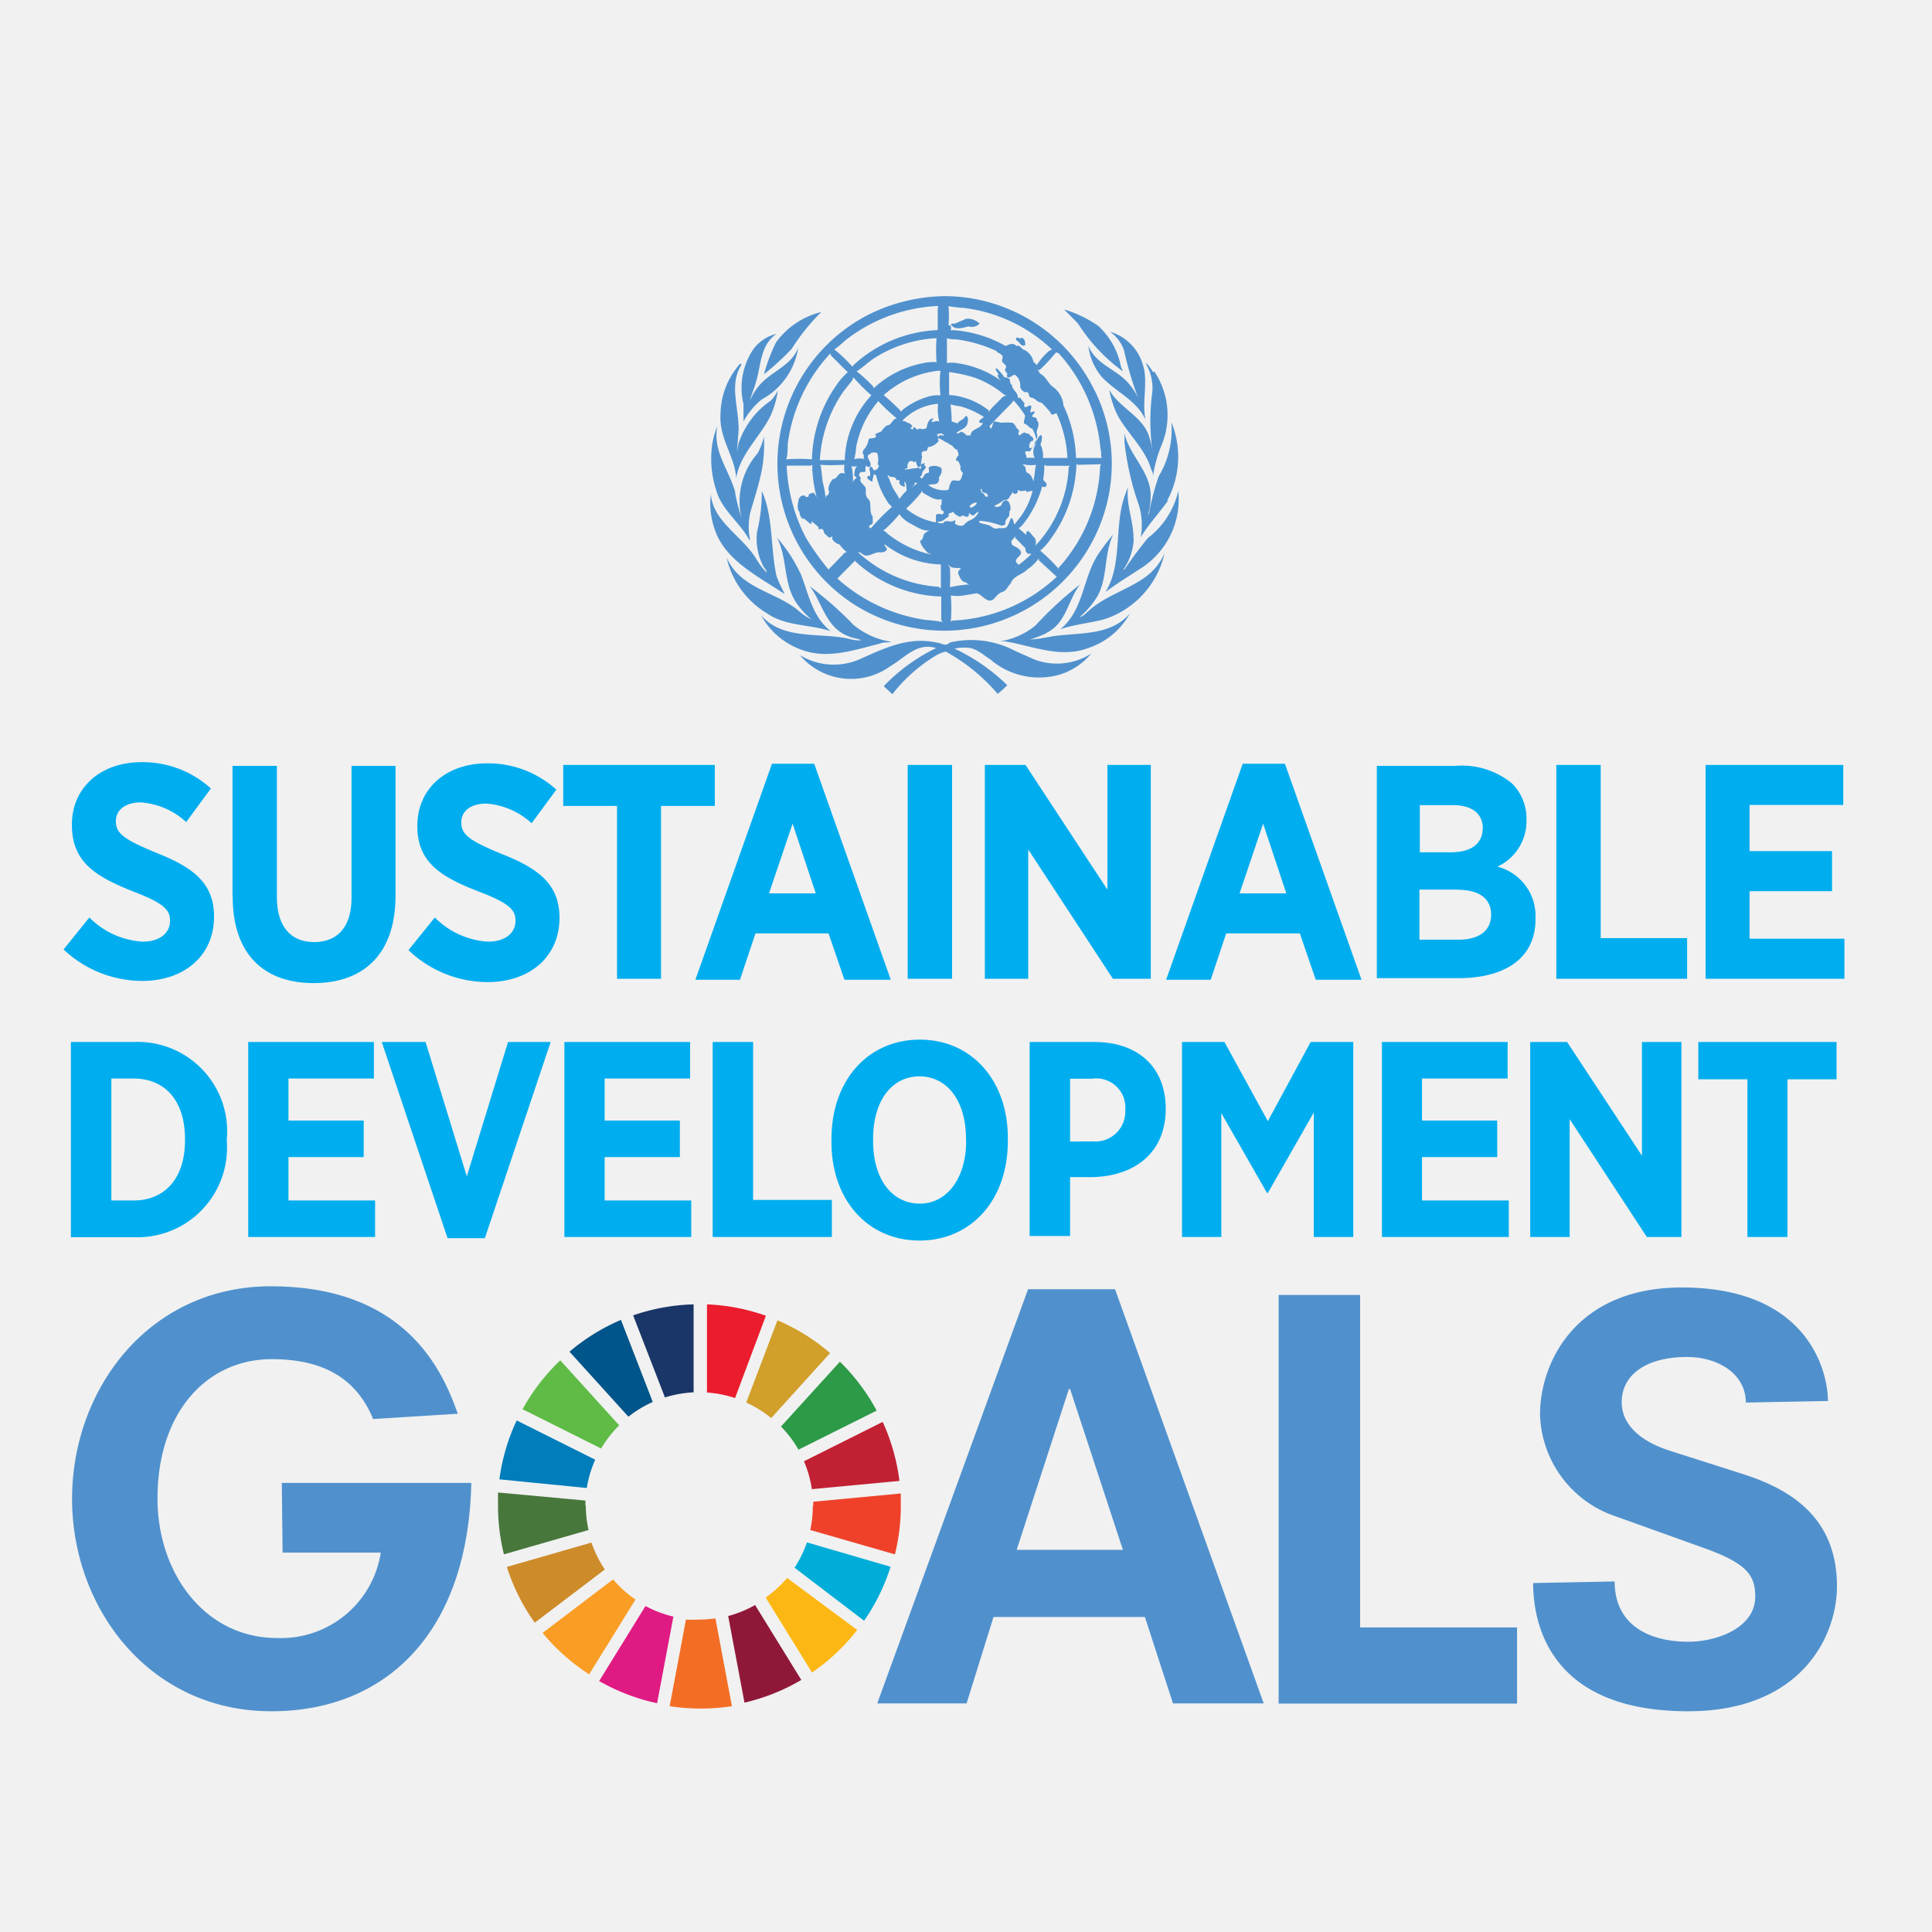 <svg xmlns="http://www.w3.org/2000/svg" viewBox="0 0 98.38 98.38">
  <path fill="#f1f1f1" d="M0 0h98.38v98.38H0z"/>
  <path fill="#00aeef" d="M3.61 53.06h3.21A4.55 4.55 0 0 1 11.55 58v.13A4.56 4.56 0 0 1 6.82 63H3.61zm2.06 1.86v6.21H6.8c1.56 0 2.62-1.09 2.62-3.06V58c0-2-1.06-3.08-2.62-3.08zM12.64 53.06h6.4v1.86h-4.35v2.14h3.83v1.86h-3.83v2.21h4.41v1.86h-6.46v-9.93zM19.44 53.06h2.23l2.1 6.84 2.1-6.84h2.17l-3.35 9.99h-1.9l-3.35-9.99zM28.74 53.06h6.4v1.86h-4.35v2.14h3.83v1.86h-3.83v2.21h4.41v1.86h-6.46v-9.93zM36.29 53.06h2.06v8.04h4.01v1.89h-6.07v-9.93zM42.34 58.13V58c0-3 1.87-5.06 4.5-5.06s4.48 2.07 4.48 5v.17c0 3-1.87 5.06-4.5 5.06s-4.48-2.07-4.48-5m6.85 0V58c0-2-1-3.19-2.37-3.19S44.46 56 44.46 58v.1c0 2 1 3.19 2.38 3.19S49.2 60 49.2 58.08M52.43 53.06h3.3c2.23 0 3.63 1.29 3.63 3.4 0 2.28-1.63 3.43-3.72 3.48h-1.15v3h-2.06zm3.21 5.06a1.52 1.52 0 0 0 1.66-1.59 1.48 1.48 0 0 0-1.69-1.6h-1.12v3.2zM60.19 53.06h2.16l2.21 4.03 2.18-4.03h2.17v9.93H66.9v-6.34l-2.34 4.1h-.04l-2.33-4.07v6.31h-2v-9.93zM70.37 53.06h6.4v1.86h-4.36v2.14h3.83v1.86h-3.83v2.21h4.42v1.86h-6.46v-9.93zM77.92 53.06h1.88l3.81 5.79v-5.79h2.01v9.93h-1.76l-3.93-6v6h-2.01v-9.93zM88.98 54.96h-2.5v-1.9h7.04v1.9h-2.5v8.03h-2.04v-8.03zM3.21 48.38l1.34-1.66a4.18 4.18 0 0 0 2.71 1.23c.87 0 1.4-.43 1.4-1.07 0-.54-.31-.89-1.87-1.48-1.93-.77-3.13-1.5-3.13-3.4s1.46-3.19 3.56-3.19a5.17 5.17 0 0 1 3.52 1.34l-1.26 1.71a3.8 3.8 0 0 0-2.32-1c-.78 0-1.26.39-1.26.95 0 .62.37.92 2.07 1.62 1.9.75 2.93 1.56 2.93 3.25 0 2-1.54 3.27-3.66 3.27a5.85 5.85 0 0 1-4-1.6M11.84 45.61V39h2.26v6.67c0 1.54.73 2.3 1.9 2.3s1.9-.75 1.9-2.25V39h2.24v6.61c0 3-1.65 4.45-4.17 4.45s-4.12-1.46-4.12-4.4M20.8 48.38l1.34-1.66a4.18 4.18 0 0 0 2.71 1.23c.87 0 1.4-.43 1.4-1.07 0-.54-.31-.89-1.87-1.48-1.93-.75-3.13-1.48-3.13-3.34 0-1.9 1.46-3.19 3.56-3.19a5.17 5.17 0 0 1 3.52 1.34l-1.26 1.71a3.8 3.8 0 0 0-2.32-1c-.78 0-1.26.39-1.26.95 0 .62.37.92 2.07 1.62 1.9.75 2.93 1.56 2.93 3.25 0 2-1.54 3.27-3.66 3.27a5.85 5.85 0 0 1-4-1.6M31.42 41.04h-2.74v-2.09h7.72v2.09h-2.74v8.8h-2.24v-8.8zM39.31 38.89h2.15l3.9 11H43l-.81-2.36h-3.72l-.79 2.36h-2.27zm2.23 6.6l-1.18-3.55-1.2 3.55zM46.22 38.95h2.26v10.89h-2.26zM50.15 38.95h2.07l4.17 6.35v-6.35h2.21v10.89h-1.93l-4.31-6.58v6.58h-2.21V38.95zM63.28 38.89h2.15l3.9 11H67l-.81-2.36h-3.75l-.79 2.36h-2.27zm2.22 6.6l-1.18-3.55-1.2 3.55zM70.11 39h4a4 4 0 0 1 2.89.9 2.52 2.52 0 0 1 .73 1.85 2.55 2.55 0 0 1-1.48 2.38 2.59 2.59 0 0 1 1.94 2.6v.08c0 2-1.57 3-3.94 3h-4.14zm5.4 3.21c0-.79-.56-1.21-1.52-1.21H72.3v2.4h1.57c1 0 1.63-.4 1.63-1.23zm-1.23 3.09h-2v2.55h2c1 0 1.65-.43 1.65-1.28 0-.78-.57-1.26-1.69-1.26M79.25 38.95h2.26v8.82h4.4v2.07h-6.66V38.95zM86.85 38.95h7.01v2.04h-4.77v2.35h4.2v2.04h-4.2v2.42h4.83v2.04h-7.07V38.95z"/>
  <path fill="#5091cd" d="M55.75 19.9a8.4 8.4 0 0 1 .56 5.95 8.54 8.54 0 0 1-13 4.81A8.53 8.53 0 0 1 44.27 16a8.94 8.94 0 0 1 3.85-.92 8.51 8.51 0 0 1 7.63 4.83m-7.46-4.42a5.89 5.89 0 0 1 0 1.17.17.17 0 0 1 0-.1c.06 0 .11 0 .13.06s0 .16 0 .19.08 0 .12 0a6.31 6.31 0 0 1 2.67.81c.16-.08.38-.19.55 0 .2-.08.24.17.41.2a.89.89 0 0 1 .45.57c0 .08.16.13.17.21a3.25 3.25 0 0 1 .64-.74l.14-.06a7.89 7.89 0 0 0-4.49-2.12 6.36 6.36 0 0 1-.83-.1m-.47 0a8.24 8.24 0 0 0-4.55 1.61c-.26.18-.49.45-.75.6a7.25 7.25 0 0 1 .94.9v-.06a6.72 6.72 0 0 1 4.33-1.82v-1.1zm1.45.64l-.61.26h-.18c-.03 0 0 .05 0 .07.22.29.61.13.89.07a.53.53 0 0 0 .55-.14.84.84 0 0 0-.66-.25m-1 1v1.26a1.35 1.35 0 0 1 .49 0 5 5 0 0 1 2.28.91.61.61 0 0 1-.2-.3h.05c0-.13-.13-.2-.15-.32a.09.09 0 0 1 .09 0 2.76 2.76 0 0 1 .37.44c.09 0 .17 0 .24.07s0 .23.14.31c0 .25.32.39.3.64 0 .06.08 0 .1 0l.25.31a.13.13 0 0 0 0 .17c.11.05.18-.09.29-.07s0 .2 0 .31.14-.05.2 0-.08.15-.11.21.08.07.14.09a.12.12 0 0 1 .1.15c.21.22-.06.46 0 .69a.4.4 0 0 1-.11.42c0 .19-.17.3-.23.46h-.22c-.11.11.1.26 0 .33h.47l-.05-.05a.7.7 0 0 1 .06-.6 1.38 1.38 0 0 1 .22-.47s.08-.06.11 0a.83.83 0 0 1-.07.44 1.3 1.3 0 0 1 .13.69h1.24v-.08a6.1 6.1 0 0 0-.55-2.19c-.09 0-.15.08-.25.05a.08.08 0 0 1-.05-.09 5.93 5.93 0 0 0-.47-.51c-.21 0-.31-.23-.51-.25s-.06-.35-.3-.27a.4.4 0 0 1-.27-.28.69.69 0 0 0-.24-.6c-.15-.06-.22.15-.37.11s0-.15-.07-.22-.1-.11-.09-.19c.2-.26-.24-.26-.14-.52s-.22-.26-.31-.41a6.81 6.81 0 0 0-2.05-.59 1.45 1.45 0 0 1-.51-.07m3.83 0c-.09.08-.17-.08-.25 0a.17.17 0 0 0 0 .12c.18.06.2.32.43.26.07-.08 0-.16 0-.25a.25.25 0 0 0-.19-.15m-7.6 1.14c-.26.18-.5.42-.77.58a6.8 6.8 0 0 1 .86.79v.08a5.08 5.08 0 0 1 2.54-1.29 2.3 2.3 0 0 1 .67-.05 8.41 8.41 0 0 1 0-1.22 6.5 6.5 0 0 0-3.31 1.11m9.4-.39a9.79 9.79 0 0 1-.84.9h-.14c.09 0 .11.13.17.19.31.16.39.49.66.68s.5.56.52.93a6.71 6.71 0 0 1 .64 2.63v.05a.18.18 0 0 0 .1 0h1.22c-.08-.12 0-.29-.07-.43A8.37 8.37 0 0 0 53.92 18m-11.64 0a8.33 8.33 0 0 0-2.17 4.62c0 .25 0 .52-.07.77a8.4 8.4 0 0 1 1.31 0v-.16a6.88 6.88 0 0 1 1.25-3.63 3.49 3.49 0 0 1 .57-.65c-.28-.26-.56-.56-.85-.84zm5.56.88h-.07A5 5 0 0 0 45 20.12a11.35 11.35 0 0 1 .9.84l.06-.09a3.87 3.87 0 0 1 1.29-.67 1.88 1.88 0 0 1 .64-.07 5.66 5.66 0 0 1 0-1.25m.44 0v1.24h.11a3.71 3.71 0 0 1 1.9.77v.09c.19-.27.48-.5.7-.75l.21-.12h-.1a5 5 0 0 0-1.52-.88 7.36 7.36 0 0 0-1.36-.29m-4.85.32v.08l-.46.58a6.74 6.74 0 0 0-1.21 3.51h1.27v-.12a5.1 5.1 0 0 1 1.35-3.18 8.37 8.37 0 0 1-.89-.89m8.09 1.18v.05c-.39.41-.82.82-1.19 1.24a.31.31 0 0 0 .11.12c0-.1.07-.19.08-.3s.25-.05.39 0a2.84 2.84 0 0 1 .6 0c.15.08.17.27.3.35a.12.12 0 0 1 0 .16c0 .32.2-.09.36 0s.15 0 .2.09.19.11.2.23-.08.08-.12.12-.13.21-.07.34c.24 0 .25-.24.37-.36a2.27 2.27 0 0 0-.24-.64c-.14 0-.22-.19-.36-.23s0-.27 0-.43a5.11 5.11 0 0 0-.57-.75m-6.89 0a5 5 0 0 0-1.14 2.34 3.73 3.73 0 0 1-.1.63 1.05 1.05 0 0 1 .53 0c-.1-.05 0-.17-.07-.24s0-.24.07-.3.17-.26.19-.42.25-.06.35-.15 0-.09 0-.14.21-.11.32-.17a.9.9 0 0 1 .28-.3c.25 0 .26-.35.5-.35a9.88 9.88 0 0 1-.93-.87m3.66.14a7.7 7.7 0 0 1 .06.88l.3.1c.09-.15.28-.18.37-.32s.12 0 .16.05a.85.85 0 0 1-.05.34c-.11.23-.39.26-.54.42.1.05.15 0 .23-.07a.5.5 0 0 1 .28.19h.22c0-.35.49-.3.62-.63h-.08s-.12 0-.11-.1a.85.85 0 0 1 .25-.2 4.32 4.32 0 0 0-1.21-.55 4.17 4.17 0 0 1-.51-.1m-2.39.86h.09c.1.1.27.08.34.22s-.07.07-.07.13.05 0 .07.05.06 0 .09-.08.12.1.22.1a.16.16 0 0 1 .22 0c.07-.06.21 0 .23-.11s.06-.36.25-.44 0 .1 0 .16.28-.11.39 0a2.67 2.67 0 0 1-.06-.92 2.88 2.88 0 0 0-1.81.85m2.05.7c-.07-.08-.22 0-.31 0 .09.08.05.24.1.34a.81.81 0 0 1-.54.32c-.05.07 0 .21-.17.2s-.19.15-.13.28a2.65 2.65 0 0 0-.07.49c-.25.15-.18-.21-.3-.28v.07a.12.12 0 0 1-.12-.05h-.14c-.04 0-.14.17-.12.3s-.15.05-.14.13a2.39 2.39 0 0 0 .43-.06c.1 0 .18 0 .27-.05a.09.09 0 0 1 .06.1.17.17 0 0 0 .07-.2c0-.09.11-.09.16-.12s0 .08 0 .12c.19.07 0 .21-.07.31s0 .26-.16.24a.06.06 0 0 1 0-.07.22.22 0 0 0 .11.19c.12-.1.12-.26.29-.28s0-.24.09-.31.46-.1.63.08v.18a.87.87 0 0 1-.15.28.15.15 0 0 1 0 .16c-.06.26-.35.14-.53.22a1.34 1.34 0 0 0 .93.26c.18 0 .1-.23.2-.33.06-.3.33-.09.49-.17a1.18 1.18 0 0 0 .14-.39.28.28 0 0 1-.11-.32c-.07-.1-.06-.28-.22-.29a.08.08 0 0 1 0-.1c0-.09.09-.12.11-.19s-.07-.2-.07-.28c-.16 0-.18-.17-.3-.22s-.14-.11-.22-.13-.24-.15-.39-.21 0-.11 0-.15.18 0 .27 0zm-3.68 1c-.34.11.05.37 0 .58s-.17 0-.26.06v.22c0 .13-.21 0-.29.12s0 .17.05.24c-.12.27.27.36.26.6s0 .37.15.51 0 .65.2.86v.26c.05.18-.22.13-.18.3.05 0 .06 0 .07.06a11.15 11.15 0 0 1 1.09-1.11l-.16-.16a4.22 4.22 0 0 1-.65-1.45l-.12-.06c0 .14-.07.24-.06.38-.09 0-.15-.08-.22-.12s-.06-.12 0-.16a.15.15 0 0 1 .1 0v-.17c0-.06-.08-.19 0-.28s.14.09.17.14.15 0 .21-.07.1-.17 0-.21a1 1 0 0 0 0-.5c0-.14-.2-.11-.32-.1m7.92.14a.4.4 0 0 1-.12 0 .32.32 0 0 1 .12 0m-.26.41l.13.13c.13.09 0 .28.18.36s.22.28.3.42a.43.43 0 0 0 0-.12c.06-.23.05-.49.12-.72a1.79 1.79 0 0 1-.77-.06m2.89.06l-.07-.05v.11a6.81 6.81 0 0 1-1.34 3.76 2.8 2.8 0 0 1-.5.55 8.71 8.71 0 0 1 .94.93v-.06a8.15 8.15 0 0 0 2.11-5.17l.05-.1H56zm-1.7 0a4.61 4.61 0 0 1-.06.76l.14.15a.15.15 0 0 1 0 .19.16.16 0 0 1-.19 0 5.55 5.55 0 0 1-.74 1.61c-.14.18-.28.42-.46.52l.39.34v-.09c0-.03 0-.11.09-.1s.19.2.3.3.12.29.07.44a6.27 6.27 0 0 0 1.7-4l.06-.07H53.3zm-9.87 0l.06.1a3.35 3.35 0 0 1 .06.83c0-.08.06-.19.16-.24s-.1-.1-.09-.17 0-.41.21-.48a.48.48 0 0 1-.41 0m-2 0h-1.24a8.6 8.6 0 0 0 1 3.71A13.56 13.56 0 0 0 42.19 29l.84-.87h.1a2.61 2.61 0 0 1-.39-.41.58.58 0 0 1-.36-.27v-.16l-.05.06c-.15.07-.2-.08-.3-.14s-.07-.32-.24-.27-.09-.08-.13-.12-.21-.17-.3-.25 0 .09-.05.11-.23-.17-.34-.25-.05 0-.09 0a.49.49 0 0 1-.17-.36c-.14-.16-.08-.41-.05-.6s.1-.08.08-.14.13-.1.22-.1a.24.24 0 0 1 .08.08c.05 0 .18 0 .13-.12a.54.54 0 0 1 .27-.1 1.86 1.86 0 0 0 .19.26l-.06-.09a6.64 6.64 0 0 1-.2-1.29s-.06 0 0-.06a1.26 1.26 0 0 1 0-.24m1.65 0h-.09a9.94 9.94 0 0 1-1.18 0l.05.07.09.78a6.08 6.08 0 0 1 .16.88c0-.06 0-.19.13-.2 0-.09.09-.17 0-.25a.85.85 0 0 1 .24-.56c.22 0 .23-.29.45-.3s.18.14.23.19a.8.8 0 0 1-.09-.62m2.17.52c.12.22.18.47.3.69s.24.35.32.54a2.83 2.83 0 0 1 .35-.41.22.22 0 0 0 0-.16c0-.09 0-.22-.07-.29s0 .15 0 .21a.07.07 0 0 1-.1 0 .29.29 0 0 1-.2-.19c.08-.05 0-.07 0-.12s0 0-.08 0h-.06c0-.24-.27-.1-.37-.22m1.33.33a.61.61 0 0 1-.17.28c.1-.07.17-.2.3-.21zm3.34.35a.32.32 0 0 0 .07.2c.16 0 .09.2.24.18s0-.1 0-.15S50 25.11 50 25v-.07c0-.07-.09 0-.13.05m2.4 0c-.12 0-.27.06-.38 0s-.06 0-.06.05-.08.14-.18.11-.08-.11-.1-.17a.43.43 0 0 1 0 .13 1.55 1.55 0 0 0-.18.28c-.09.1-.23.06-.33.14s-.24.16-.37.22 0 0 0 .05a.16.16 0 0 0 .18 0c.18 0 .14-.18.24-.25s.17-.09.26 0a.6.6 0 0 1 .1.43c-.1.1 0 .26-.12.38s-.15.2-.13.34a.3.3 0 0 1-.23.07 4 4 0 0 0-1.06-.24.07.07 0 0 0-.05.08c.15.08.34.09.5.15s.24.21.42.16.41.05.51-.11.12-.27.19-.41h.05c.08.09.08.22.12.32.12-.13.21-.27.32-.4a3.77 3.77 0 0 0 .61-1.31 1.28 1.28 0 0 0-.33.06m-5.33 0a6.53 6.53 0 0 1-.78.84 3.23 3.23 0 0 0 1.52.7v-.35c0-.09.16-.09.24-.07A.07.07 0 0 0 48 26c-.12 0-.07-.16-.11-.24s.07 0 .06-.09 0-.15 0-.22 0-.07.09-.07c-.27.14-.55 0-.79-.14s-.27-.13-.3-.26m2.46.74s-.06.09 0 .12.32-.1.33-.25c-.15 0-.23.06-.33.14m.48.32c-.13 0-.2.1-.3.18s-.18-.13-.27-.08a.09.09 0 0 1 0 .12c-.14.13-.21-.06-.35 0s0 .08-.05.06-.26-.09-.34-.21-.11 0-.14 0-.16 0-.13.1-.12.15-.2.22-.19.13-.31.12 0 .07 0 .07a.43.43 0 0 0 .24 0c.13-.2.34 0 .52-.11s0 .14.11.18.3.15.44 0 .22-.18.34-.23.41-.27.39-.52zm-4.08.12a6.38 6.38 0 0 1-.84.86c.13 0 .2.15.31.21a5.28 5.28 0 0 0 2.16 1l-.2-.09c-.15-.17-.37-.38-.38-.62.15-.05.14-.22.19-.33a.85.85 0 0 1 .44-.24c-.43.18-.8-.14-1.15-.31a1.63 1.63 0 0 1-.53-.45m5.88 1.18v-.08a.71.71 0 0 1-.19.24c0 .07 0 .17.06.22s.39.16.43.36-.42.36-.2.56-.1.14-.07.23l.06-.08a6 6 0 0 0 .75-.63h-.17a.27.27 0 0 1-.14-.28zm-6.8.16v.05zm.14.18a.19.19 0 0 1-.1-.13zm0 0c0 .1.16.16.12.29a.36.36 0 0 1-.34.11c-.24 0-.42.14-.65.17s-.28-.19-.47-.17a6.67 6.67 0 0 0 4.1 1.76l.12.08V28.74h-.1a4.91 4.91 0 0 1-2.73-1m7.82.79v-.1a2.27 2.27 0 0 1-.58.56c-.27.28-.72.33-.86.73-.15.14-.2.35-.41.42s-.29.19-.42.34c-.35.32-.58-.2-.9-.27l-.65.11a2 2 0 0 1-.66 0 9.82 9.82 0 0 1 0 1.33l.08-.05a8.24 8.24 0 0 0 5.31-2.23zm-9.39 0v.05l-.87.88a8.58 8.58 0 0 0 4.51 2.11 7.31 7.31 0 0 1 .84.1l-.06-.1v-1.2h-.13a6.68 6.68 0 0 1-4.32-1.86m4.83.3l.06.09a8.48 8.48 0 0 1 0 1 6.65 6.65 0 0 1 1-.14.35.35 0 0 1-.19-.11c-.2 0-.29-.22-.36-.38s0-.21.09-.3-.35 0-.5-.11-.07-.08-.13-.09M56 16.67a3.75 3.75 0 0 1 1.08 2l.1.24a8.9 8.9 0 0 1-2.29-2.44l-.7-.71a6 6 0 0 1 1.81.89M40.31 17.77a13.54 13.54 0 0 1-1.41 1.29 8.88 8.88 0 0 1 .62-1.63 4 4 0 0 1 2.3-1.54 10.46 10.46 0 0 0-1.51 1.88"/>
  <path fill="#5091cd" d="M58.24 18.71c.2.89-.09 1.76.09 2.65-.48-1-1.51-1.4-2.22-2.16a3 3 0 0 1-.69-1.59c.41 1 1.5 1.19 2.12 2a2.66 2.66 0 0 1 .42.67 18.41 18.41 0 0 1-.73-2.46 1.92 1.92 0 0 0-.71-.93 2.47 2.47 0 0 1 1.71 1.81M39.54 17c-.84.58-.78 1.61-1.05 2.47-.08.32-.23.61-.3.93a2.9 2.9 0 0 1 .69-1c.6-.55 1.48-.89 1.77-1.71a3.64 3.64 0 0 1-1.86 2.65 3.77 3.77 0 0 0-.93 1.12v-.88a3.52 3.52 0 0 1 .53-2.84 2.1 2.1 0 0 1 1.15-.74"/>
  <path fill="#5091cd" d="M58.77 18.9a4 4 0 0 1 .37 3.79 6.66 6.66 0 0 0-.43 1.57c0-.09 0-.22-.08-.32-.3-1.14-1.38-2-1.82-3a5.7 5.7 0 0 1-.33-1.1c.47.88 1.64 1.33 2 2.29a4.38 4.38 0 0 1 .2.81 11.16 11.16 0 0 1 0-3 2.49 2.49 0 0 0-.35-1.46c.19.11.27.32.41.49M37.75 18.59c-.64 1-.11 2.21-.14 3.32L37.53 23a4 4 0 0 0 .07-.39 4.27 4.27 0 0 1 1.65-2.21 1.78 1.78 0 0 0 .36-.53 4.66 4.66 0 0 1-.39 1.34c-.54 1.06-1.54 1.93-1.73 3.13-.09-1.16-.88-2-.8-3.26a3.92 3.92 0 0 1 1-2.56h.05"/>
  <path fill="#5091cd" d="M59.48 25.49c-.45.63-1 1.22-1.39 1.86a3.6 3.6 0 0 0-.09-1.61 14.07 14.07 0 0 1-.74-3.23v-.44c.26 1.16 1.4 2 1.33 3.27a2.82 2.82 0 0 1-.13.86l.05-.06a13 13 0 0 1 .49-1.88 4.65 4.65 0 0 0 .65-2.76 4.7 4.7 0 0 1-.22 4M37.43 25.09a10.82 10.82 0 0 0 .33 1.29 3.71 3.71 0 0 1 .82-3.3 3.23 3.23 0 0 0 .32-.84 7.14 7.14 0 0 1-.12 1.76c-.15.73-.38 1.42-.58 2.12a3.35 3.35 0 0 0 0 1.4l-.06-.05c-.46-.85-1.38-1.51-1.65-2.45a5.16 5.16 0 0 1-.22-2.41 4.48 4.48 0 0 1 .26-.92c-.26 1.32.63 2.27.92 3.42"/>
  <path fill="#5091cd" d="M57.73 27.49a3 3 0 0 1-.52 1.51h.05a19.29 19.29 0 0 1 1.2-1.61A4.2 4.2 0 0 0 60 25a4.17 4.17 0 0 1-2 4c-.56.37-1.13.71-1.68 1.13v-.03c.83-1.38.42-3.27.93-4.79l.19-.51c-.11.94.3 1.74.28 2.69M39.56 29.36c.09.31.27.59.39.89-1.26-.86-3-1.68-3.54-3.25a3.93 3.93 0 0 1-.21-1.84c.1 1.4 1.61 2.14 2.31 3.3a3.76 3.76 0 0 0 .53.7c0-.15-.17-.27-.22-.43a3 3 0 0 1-.27-1.65 8.34 8.34 0 0 0 .24-2.08c.61 1.32.43 3 .77 4.41"/>
  <path fill="#5091cd" d="M55.85 30.41a4.19 4.19 0 0 1-.86 1c.11 0 .21-.1.3-.17.91-.9 2.09-1.16 3.08-1.89a3 3 0 0 0 .93-1.17 4.6 4.6 0 0 1-3.09 3.36c-.73.19-1.51.26-2.21.5 1.2-1 1.13-2.62 1.93-3.83a12.61 12.61 0 0 1 .76-1c-.49 1-.27 2.24-.83 3.19M40.74 29.14c.42 1 .58 2.22 1.56 3-1.06-.35-2.3-.25-3.23-.9A4.45 4.45 0 0 1 37 28.39c.7 1.59 2.46 1.72 3.64 2.69a3 3 0 0 0 .69.47 4.07 4.07 0 0 1-.77-.84c-.69-1-.45-2.31-1-3.34a7.77 7.77 0 0 1 1.18 1.79"/>
  <path fill="#5091cd" d="M53.29 32.24a6.58 6.58 0 0 1-.85.33 9 9 0 0 0 1.1-.16c1.4-.22 3 0 4-1.18A3.76 3.76 0 0 1 55.41 33c-1.43.54-2.86-.12-4.23-.34h-.26a3.84 3.84 0 0 0 1.81-.81A18.45 18.45 0 0 1 55 29.76c-.63.81-.7 2-1.74 2.48M43.5 31.85a3.94 3.94 0 0 0 1.88.83c-.16.06-.38 0-.56.09-1.23.3-2.6.8-3.91.35a3.79 3.79 0 0 1-2.15-1.78c1.13 1.28 3 .85 4.47 1.19a2.08 2.08 0 0 0 .63.08c-.18-.11-.43-.1-.62-.2-1.18-.41-1.35-1.69-2-2.55a18 18 0 0 1 2.26 2"/>
  <path fill="#5091cd" d="M52.69 33.59a3.26 3.26 0 0 0 2.88-.31A3.4 3.4 0 0 1 54 34.34a3.8 3.8 0 0 1-3.58-.77c-.4-.25-.76-.62-1.28-.59a1.81 1.81 0 0 0-.53.05 9.8 9.8 0 0 1 2.68 1.86 4 4 0 0 1-.49.44 9.5 9.5 0 0 0-2.64-2.15 1.7 1.7 0 0 0-.55.23 8.17 8.17 0 0 0-2.17 1.94l-.44-.41A9.33 9.33 0 0 1 47.67 33c-1-.3-1.6.51-2.33.92a3.41 3.41 0 0 1-4.61-.56 3.32 3.32 0 0 0 2.95.25c1.24-.54 2.52-1.22 4-.89.23 0 .46.24.68 0a4.77 4.77 0 0 1 3.32.42zM14.35 75.51H24c-.17 7.74-4.44 11.63-10.18 11.63-6.19 0-10.15-5.22-10.15-10.82S7.6 65.5 13.79 65.5c6.85 0 8.74 4.27 9.52 6.49l-4.31.27c-.75-1.83-2.25-3.05-5.16-3.05-3.27 0-5.82 2.66-5.82 7.1 0 3.74 2.36 7.1 6.1 7.1a5.14 5.14 0 0 0 5.27-4.35h-5zM65.11 65.94h4.15v16.93h7.99v3.88H65.11V65.94zM88.9 71.42c0-1.44-1.38-2.32-3-2.32-2.08 0-3.32.91-3.32 2.3s1.38 2.13 2.41 2.46l3.82 1.22c2.77.89 4.73 2.49 4.73 5.7 0 2.55-1.83 6.36-7.58 6.36-7.22 0-7.89-4.68-7.89-6.53l4.15-.08c0 2.21 1.74 3.07 3.76 3.07 1.41 0 3.4-.69 3.4-2.3 0-1.11-.47-1.69-2.52-2.44l-4.54-1.63a5.64 5.64 0 0 1-3.9-5.2c0-2.66 1.83-6.47 7.22-6.47 6.42 0 7.44 4.26 7.44 5.78z"/>
  <path fill="#5fbb46" d="M30.61 73.76a5.88 5.88 0 0 1 .92-1.18l-3-3.31a10.31 10.31 0 0 0-1.92 2.49z"/>
  <path fill="#d19f2a" d="M38 71.42a5.71 5.71 0 0 1 1.27.79l3-3.31a10.34 10.34 0 0 0-2.68-1.67z"/>
  <path fill="#c22033" d="M44.94 72.41l-4 2a5.74 5.74 0 0 1 .4 1.42l4.46-.42a10.24 10.24 0 0 0-.85-3"/>
  <path fill="#2d9a47" d="M40.64 73.83l4-2a10.28 10.28 0 0 0-1.87-2.49l-3 3.3a5.79 5.79 0 0 1 .89 1.18"/>
  <path fill="#48773c" d="M29.81 76.68v-.27L25.36 76v.67a10.27 10.27 0 0 0 .3 2.48l4.31-1.24a5.81 5.81 0 0 1-.14-1.25"/>
  <path fill="#fdb714" d="M40.08 80.35a5.84 5.84 0 0 1-1.09 1l2.36 3.82a10.37 10.37 0 0 0 2.3-2.17z"/>
  <path fill="#ef412a" d="M41.39 76.68a5.75 5.75 0 0 1-.13 1.23l4.31 1.24a10.21 10.21 0 0 0 .3-2.47v-.63l-4.46.42v.21"/>
  <path fill="#f99d25" d="M31.2 80.44l-3.57 2.71A10.35 10.35 0 0 0 30 85.26l2.36-3.81a5.8 5.8 0 0 1-1.12-1"/>
  <path fill="#007dbb" d="M29.88 75.77a5.7 5.7 0 0 1 .43-1.44l-4-2a10.21 10.21 0 0 0-.88 3z"/>
  <path fill="#8f1838" d="M40.8 85.54l-2.35-3.81a5.74 5.74 0 0 1-1.37.56l.83 4.41a10.21 10.21 0 0 0 2.9-1.16"/>
  <path fill="#00add8" d="M41.09 78.54a5.83 5.83 0 0 1-.63 1.29l3.54 2.7a10.22 10.22 0 0 0 1.35-2.75z"/>
  <path fill="#f36e24" d="M36.43 82.41a5.88 5.88 0 0 1-.83.06 5.54 5.54 0 0 1-.67 0l-.83 4.41a10.34 10.34 0 0 0 3.17 0z"/>
  <path fill="#ea1c2d" d="M36 70.91a5.73 5.73 0 0 1 1.43.28L39 67a10.16 10.16 0 0 0-3-.58z"/>
  <path fill="#e01a83" d="M34.29 82.32a5.76 5.76 0 0 1-1.42-.54l-2.36 3.82a10.25 10.25 0 0 0 2.95 1.13z"/>
  <path fill="#1a3668" d="M33.86 71.16a5.75 5.75 0 0 1 1.46-.26v-4.48a10.25 10.25 0 0 0-3.08.56z"/>
  <path fill="#cd8b2a" d="M30.8 79.92a5.77 5.77 0 0 1-.68-1.37l-4.31 1.24a10.21 10.21 0 0 0 1.42 2.84z"/>
  <path fill="#00558a" d="M32 72.14a5.77 5.77 0 0 1 1.24-.75l-1.62-4.18A10.27 10.27 0 0 0 29 68.83z"/>
  <path fill="#5091cd" d="M58.3 82.34h-7.71l-1.37 4.4h-4.55l7.68-21.09h4.43l7.57 21.09h-4.62zm-3.81-11.61h-.06l-2.66 8.19h5.41z"/>
</svg>
